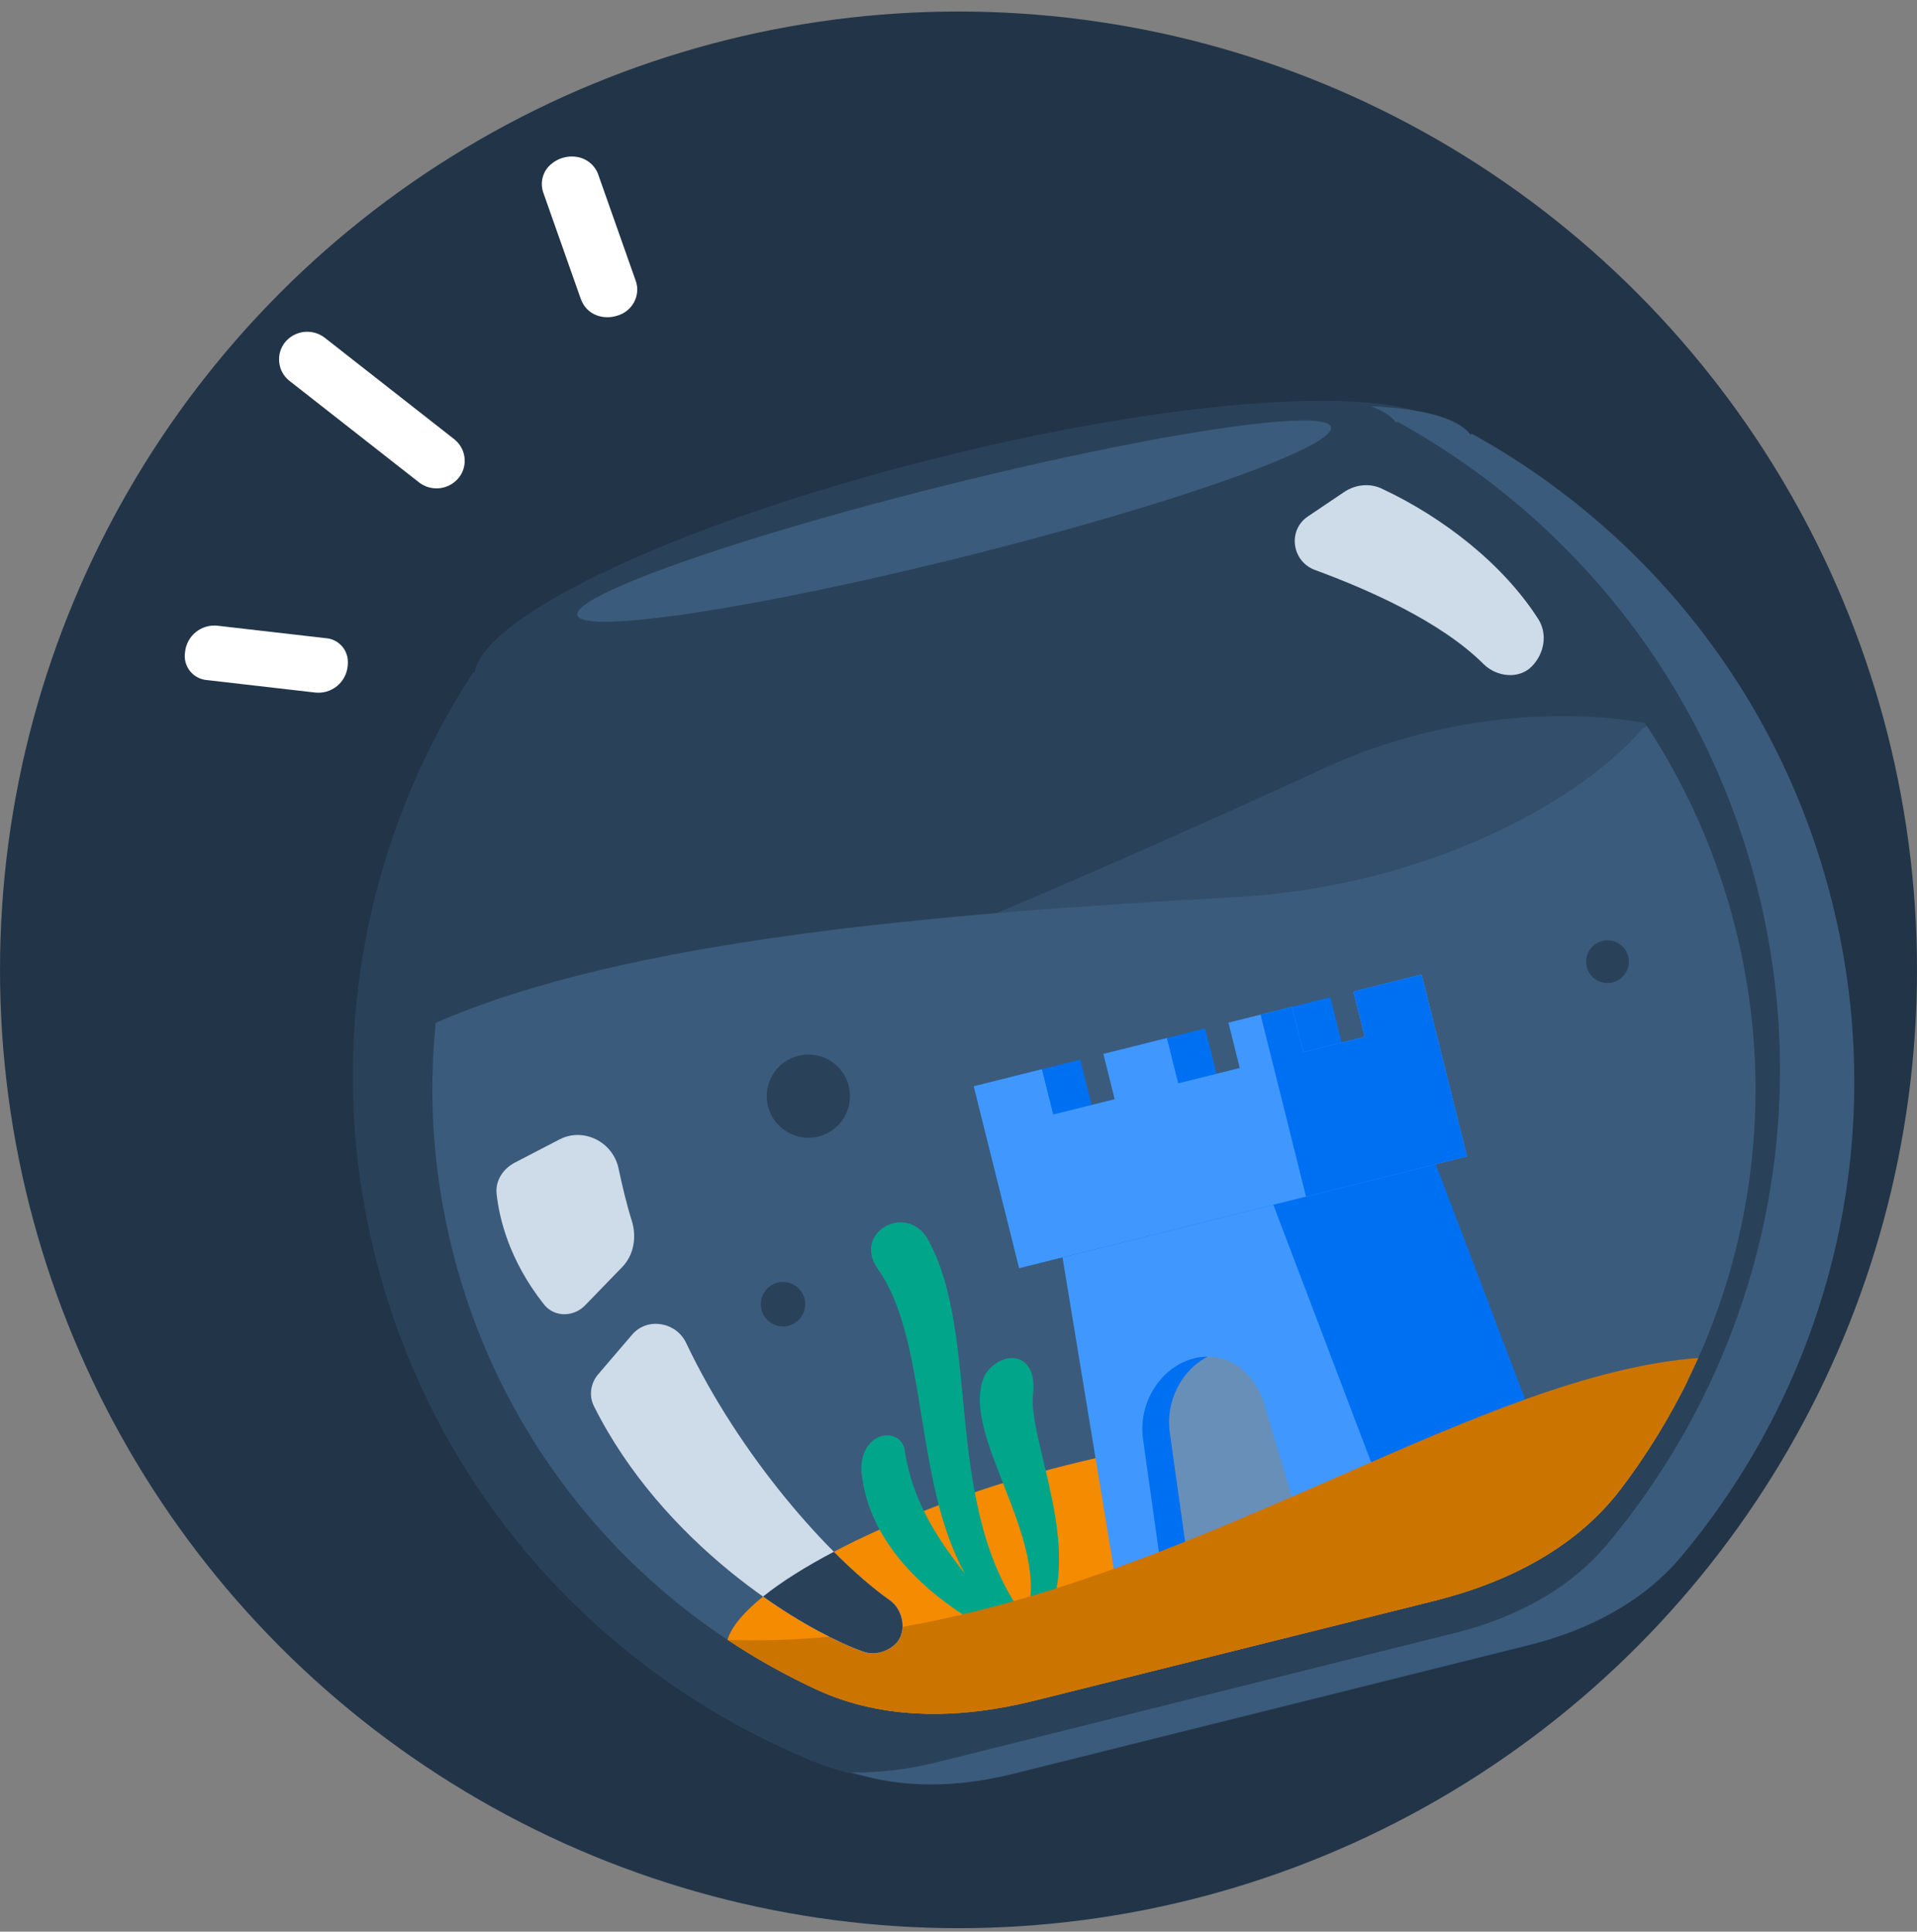 <svg width="128" height="129" viewBox="0 0 128 129" fill="none" xmlns="http://www.w3.org/2000/svg">
<rect x="0" y="0" width="128" height="129" fill="#808080" stroke="none"/>
<circle cx="64" cy="64.769" r="64" fill="#223548"/>
<mask id="mask0_2810_46839" style="mask-type:alpha" maskUnits="userSpaceOnUse" x="0" y="0" width="128" height="129">
<circle cx="64" cy="64.769" r="64" fill="#EBF8FF"/>
</mask>
<g mask="url(#mask0_2810_46839)">
<path fill-rule="evenodd" clip-rule="evenodd" d="M31.693 44.925C32.285 41.059 45.599 34.821 62.653 30.564C79.706 26.308 94.391 25.558 96.73 28.692L96.859 28.66C108.441 35.064 117.434 46.077 120.892 59.931C124.865 75.85 120.624 91.894 110.853 103.591C108.271 106.683 104.582 108.561 100.674 109.536L66.201 118.14C62.293 119.116 58.155 119.191 54.422 117.675C40.301 111.942 29.018 99.773 25.044 83.853C21.587 70 24.35 56.052 31.564 44.957L31.693 44.925Z" fill="#2A4259"/>
<path fill-rule="evenodd" clip-rule="evenodd" d="M56.868 118.364C60.33 119.492 64.081 119.35 67.642 118.462L102.114 109.858C106.023 108.882 109.711 107.004 112.293 103.912C122.064 92.215 126.305 76.171 122.332 60.252C118.874 46.399 109.881 35.385 98.299 28.981L98.17 29.014C97.347 27.911 94.996 27.289 91.552 27.132C92.323 27.418 92.885 27.777 93.209 28.212L93.338 28.179C104.92 34.583 113.913 45.596 117.371 59.45C121.344 75.369 117.103 91.413 107.332 103.11C104.75 106.202 101.061 108.08 97.153 109.056L62.68 117.66C60.773 118.136 58.811 118.397 56.868 118.364Z" fill="#3B5B7C"/>
<path fill-rule="evenodd" clip-rule="evenodd" d="M109.832 48.297C105.134 47.377 96.672 47.513 88.526 51.255C74.07 57.897 45.24 70.769 35.269 71.475C33.217 71.621 31.045 71.717 28.883 71.776C28.801 75.617 29.223 79.532 30.198 83.438C33.566 96.935 42.813 107.417 54.527 112.836C59.052 114.929 64.203 114.788 69.04 113.581L95.765 106.91C100.602 105.703 105.216 103.407 108.226 99.433C116.02 89.145 119.256 75.548 115.888 62.051C114.629 57.01 112.552 52.39 109.832 48.297Z" fill="#324E6B"/>
<path fill-rule="evenodd" clip-rule="evenodd" d="M109.95 48.475C109.844 48.549 109.738 48.623 109.631 48.697C105.812 53.215 95.686 59.189 82.461 59.915C62.751 60.997 41.914 62.701 29.094 68.31C28.596 73.245 28.927 78.348 30.198 83.437C33.566 96.935 42.813 107.417 54.527 112.835C59.051 114.928 64.203 114.787 69.04 113.58L95.765 106.909C100.602 105.702 105.216 103.406 108.226 99.433C116.02 89.145 119.256 75.547 115.888 62.05C114.648 57.083 112.612 52.524 109.95 48.475Z" fill="#3B5B7C"/>
<path fill-rule="evenodd" clip-rule="evenodd" d="M112.683 92.208L112.046 92.201C109.285 93.204 104.461 93.579 98.452 94.046C90.714 94.647 81.011 95.401 71.219 97.845C60.522 100.515 49.696 105.854 48.575 109.506C50.47 110.767 52.46 111.881 54.527 112.837C59.051 114.93 64.203 114.788 69.04 113.581L95.765 106.911C100.602 105.704 105.216 103.408 108.226 99.434C109.939 97.173 111.432 94.752 112.683 92.208Z" fill="#F58B00"/>
<path fill-rule="evenodd" clip-rule="evenodd" d="M81.462 105.13L104.121 99.475L95.795 77.554L77.671 82.078L81.462 105.13Z" fill="#0070F3"/>
<path fill-rule="evenodd" clip-rule="evenodd" d="M74.703 106.818L93.272 102.183L84.947 80.263L70.912 83.765L74.703 106.818Z" fill="#4098FF"/>
<path fill-rule="evenodd" clip-rule="evenodd" d="M79.736 90.712C77.475 91.276 75.951 93.728 76.332 96.189L77.541 104.788L87.002 102.427L84.519 94.145C83.91 91.706 81.996 90.148 79.736 90.712Z" fill="#688FB7"/>
<path fill-rule="evenodd" clip-rule="evenodd" d="M80.643 90.598C78.882 91.499 77.788 93.618 78.118 95.744L79.326 104.344L87.002 102.428L77.541 104.789L76.332 96.19C75.951 93.729 77.475 91.278 79.736 90.713C80.046 90.636 80.349 90.599 80.643 90.598Z" fill="#0070F3"/>
<path fill-rule="evenodd" clip-rule="evenodd" d="M65.781 91.786C63.875 95.679 70.317 102.732 68.512 108.145C62.791 100.633 65.62 89.133 61.882 82.642C60.399 80.353 56.92 82.353 58.611 84.741C62 89.526 60.984 98.893 64.441 105.113C62.382 102.511 60.944 100.099 60.435 97.02C60.287 95.157 57.396 95.499 57.515 98.255C57.995 103.262 62.223 106.804 66.169 108.946L67.404 108.637L68.448 108.377L68.64 108.329L69.924 108.008C72.206 103.333 68.803 96.438 68.957 93.299C69.405 90.225 66.922 90.079 65.781 91.786Z" fill="#00A58A"/>
<path fill-rule="evenodd" clip-rule="evenodd" d="M90.218 69.466L89.581 69.625L88.826 66.6L84.585 67.659L85.34 70.684L81.228 71.71L80.473 68.685L76.234 69.743L76.989 72.768L72.885 73.793L72.13 70.767L67.575 71.904L70.608 84.055L92.496 78.592L90.218 69.466Z" fill="#0070F3"/>
<path fill-rule="evenodd" clip-rule="evenodd" d="M94.924 65.078L97.956 77.228L68.047 84.693L65.015 72.543L69.569 71.406L70.324 74.431L74.428 73.407L73.673 70.382L77.913 69.324L78.668 72.349L82.78 71.323L82.025 68.297L86.266 67.239L87.021 70.264L91.124 69.24L90.369 66.215L94.924 65.078Z" fill="#4098FF"/>
<path fill-rule="evenodd" clip-rule="evenodd" d="M87.203 79.912L84.17 67.762L86.266 67.239L87.021 70.264L91.124 69.24L90.369 66.214L94.924 65.078L97.957 77.228L87.203 79.912Z" fill="#0070F3"/>
<path fill-rule="evenodd" clip-rule="evenodd" d="M113.394 90.691C106.192 91.229 98.098 94.777 89.256 98.653C77.253 103.915 63.872 109.78 49.478 109.537C49.179 109.532 48.891 109.53 48.611 109.529C50.495 110.78 52.474 111.886 54.528 112.836C59.052 114.929 64.204 114.788 69.041 113.581L95.766 106.91C100.603 105.703 105.217 103.407 108.227 99.433C110.277 96.728 112.011 93.793 113.394 90.691Z" fill="#CC7400"/>
<ellipse cx="63.711" cy="34.803" rx="25.934" ry="2.459" transform="rotate(-14.014 63.711 34.803)" fill="#3B5B7C"/>
<path fill-rule="evenodd" clip-rule="evenodd" d="M56.674 72.531C57.046 74.02 56.14 75.529 54.65 75.901C53.16 76.273 51.651 75.366 51.28 73.877C50.908 72.388 51.814 70.878 53.304 70.507C54.794 70.135 56.302 71.041 56.674 72.531Z" fill="#2A4259"/>
<path fill-rule="evenodd" clip-rule="evenodd" d="M53.723 86.739C53.922 87.534 53.438 88.34 52.643 88.539C51.847 88.737 51.041 88.253 50.843 87.458C50.644 86.663 51.129 85.857 51.924 85.658C52.719 85.46 53.525 85.944 53.723 86.739Z" fill="#2A4259"/>
<path fill-rule="evenodd" clip-rule="evenodd" d="M108.719 63.879C108.91 64.644 108.444 65.419 107.679 65.61C106.914 65.801 106.139 65.336 105.948 64.57C105.757 63.805 106.223 63.031 106.988 62.84C107.753 62.649 108.528 63.113 108.719 63.879Z" fill="#2A4259"/>
<path d="M39.657 93.906C44.19 102.982 53.242 108.711 57.621 110.296C58.335 110.554 59.113 110.359 59.699 109.875C60.596 109.134 60.374 107.548 59.423 106.876C55.4 104.029 49.409 97.261 45.815 89.685C45.149 88.282 43.222 87.946 42.213 89.125L39.944 91.774C39.435 92.368 39.307 93.206 39.657 93.906Z" fill="#CEDBE8"/>
<path d="M41.555 84.606L39.069 87.173C38.297 87.97 37.009 87.983 36.321 87.113C33.993 84.17 33.334 81.357 33.159 79.731C33.063 78.84 33.594 78.048 34.389 77.635L37.353 76.097C38.963 75.261 40.93 76.259 41.303 78.035C41.544 79.184 41.842 80.434 42.183 81.517C42.52 82.586 42.335 83.801 41.555 84.606Z" fill="#CEDBE8"/>
<path d="M102.705 41.331C100.36 37.674 96.388 34.568 92.265 32.632C91.449 32.249 90.495 32.356 89.748 32.86L87.327 34.491C85.957 35.414 86.255 37.496 87.805 38.066C91.306 39.353 96.193 41.49 99.05 44.34C99.925 45.213 101.424 45.386 102.285 44.5C103.12 43.64 103.351 42.339 102.705 41.331Z" fill="#CEDBE8"/>
<path fill-rule="evenodd" clip-rule="evenodd" d="M55.678 103.631C53.786 104.627 52.169 105.642 50.948 106.624C53.518 108.44 55.921 109.679 57.62 110.294C58.335 110.553 59.112 110.358 59.698 109.874C60.596 109.132 60.373 107.547 59.423 106.874C58.297 106.078 57.016 104.974 55.678 103.631Z" fill="#2A4259"/>
<path d="M36.596 11.16C36.393 11.398 36.257 11.686 36.204 11.995C36.151 12.303 36.182 12.62 36.293 12.912L38.77 19.935C39.179 21.097 40.359 21.384 41.27 21.063C41.647 20.945 41.976 20.708 42.207 20.387C42.438 20.067 42.559 19.68 42.551 19.284C42.542 19.093 42.504 18.905 42.438 18.726L39.961 11.703C39.859 11.392 39.675 11.115 39.428 10.901C39.181 10.687 38.881 10.544 38.559 10.486C38.202 10.422 37.834 10.45 37.49 10.568C37.147 10.686 36.839 10.89 36.596 11.16Z" fill="white"/>
<path d="M12.356 43.554C12.32 43.775 12.331 44.002 12.387 44.218C12.444 44.435 12.545 44.638 12.684 44.813C12.823 44.989 12.998 45.133 13.196 45.237C13.394 45.342 13.612 45.404 13.835 45.419L21.041 46.249C21.301 46.278 21.563 46.255 21.813 46.182C22.064 46.108 22.297 45.985 22.499 45.821C22.701 45.656 22.869 45.453 22.991 45.223C23.114 44.993 23.19 44.74 23.215 44.481C23.227 44.374 23.232 44.266 23.227 44.159C23.216 43.761 23.056 43.383 22.779 43.097C22.503 42.812 22.129 42.64 21.732 42.617L14.529 41.788C14.27 41.759 14.008 41.782 13.758 41.855C13.507 41.928 13.274 42.05 13.072 42.215C12.869 42.379 12.702 42.583 12.579 42.812C12.456 43.042 12.38 43.295 12.356 43.554Z" fill="white"/>
<path d="M18.645 24.201C18.67 24.445 18.745 24.68 18.864 24.894C18.984 25.108 19.145 25.294 19.339 25.444L27.979 32.215C28.368 32.517 28.859 32.656 29.349 32.604C29.838 32.553 30.289 32.313 30.606 31.937C30.899 31.587 31.05 31.139 31.028 30.683C31.015 30.42 30.946 30.163 30.825 29.929C30.703 29.696 30.533 29.491 30.326 29.329L21.686 22.557C21.295 22.254 20.801 22.114 20.309 22.166C19.817 22.219 19.364 22.461 19.046 22.84C18.891 23.028 18.776 23.246 18.707 23.48C18.638 23.714 18.617 23.959 18.645 24.201Z" fill="white"/>
</g>
</svg>
